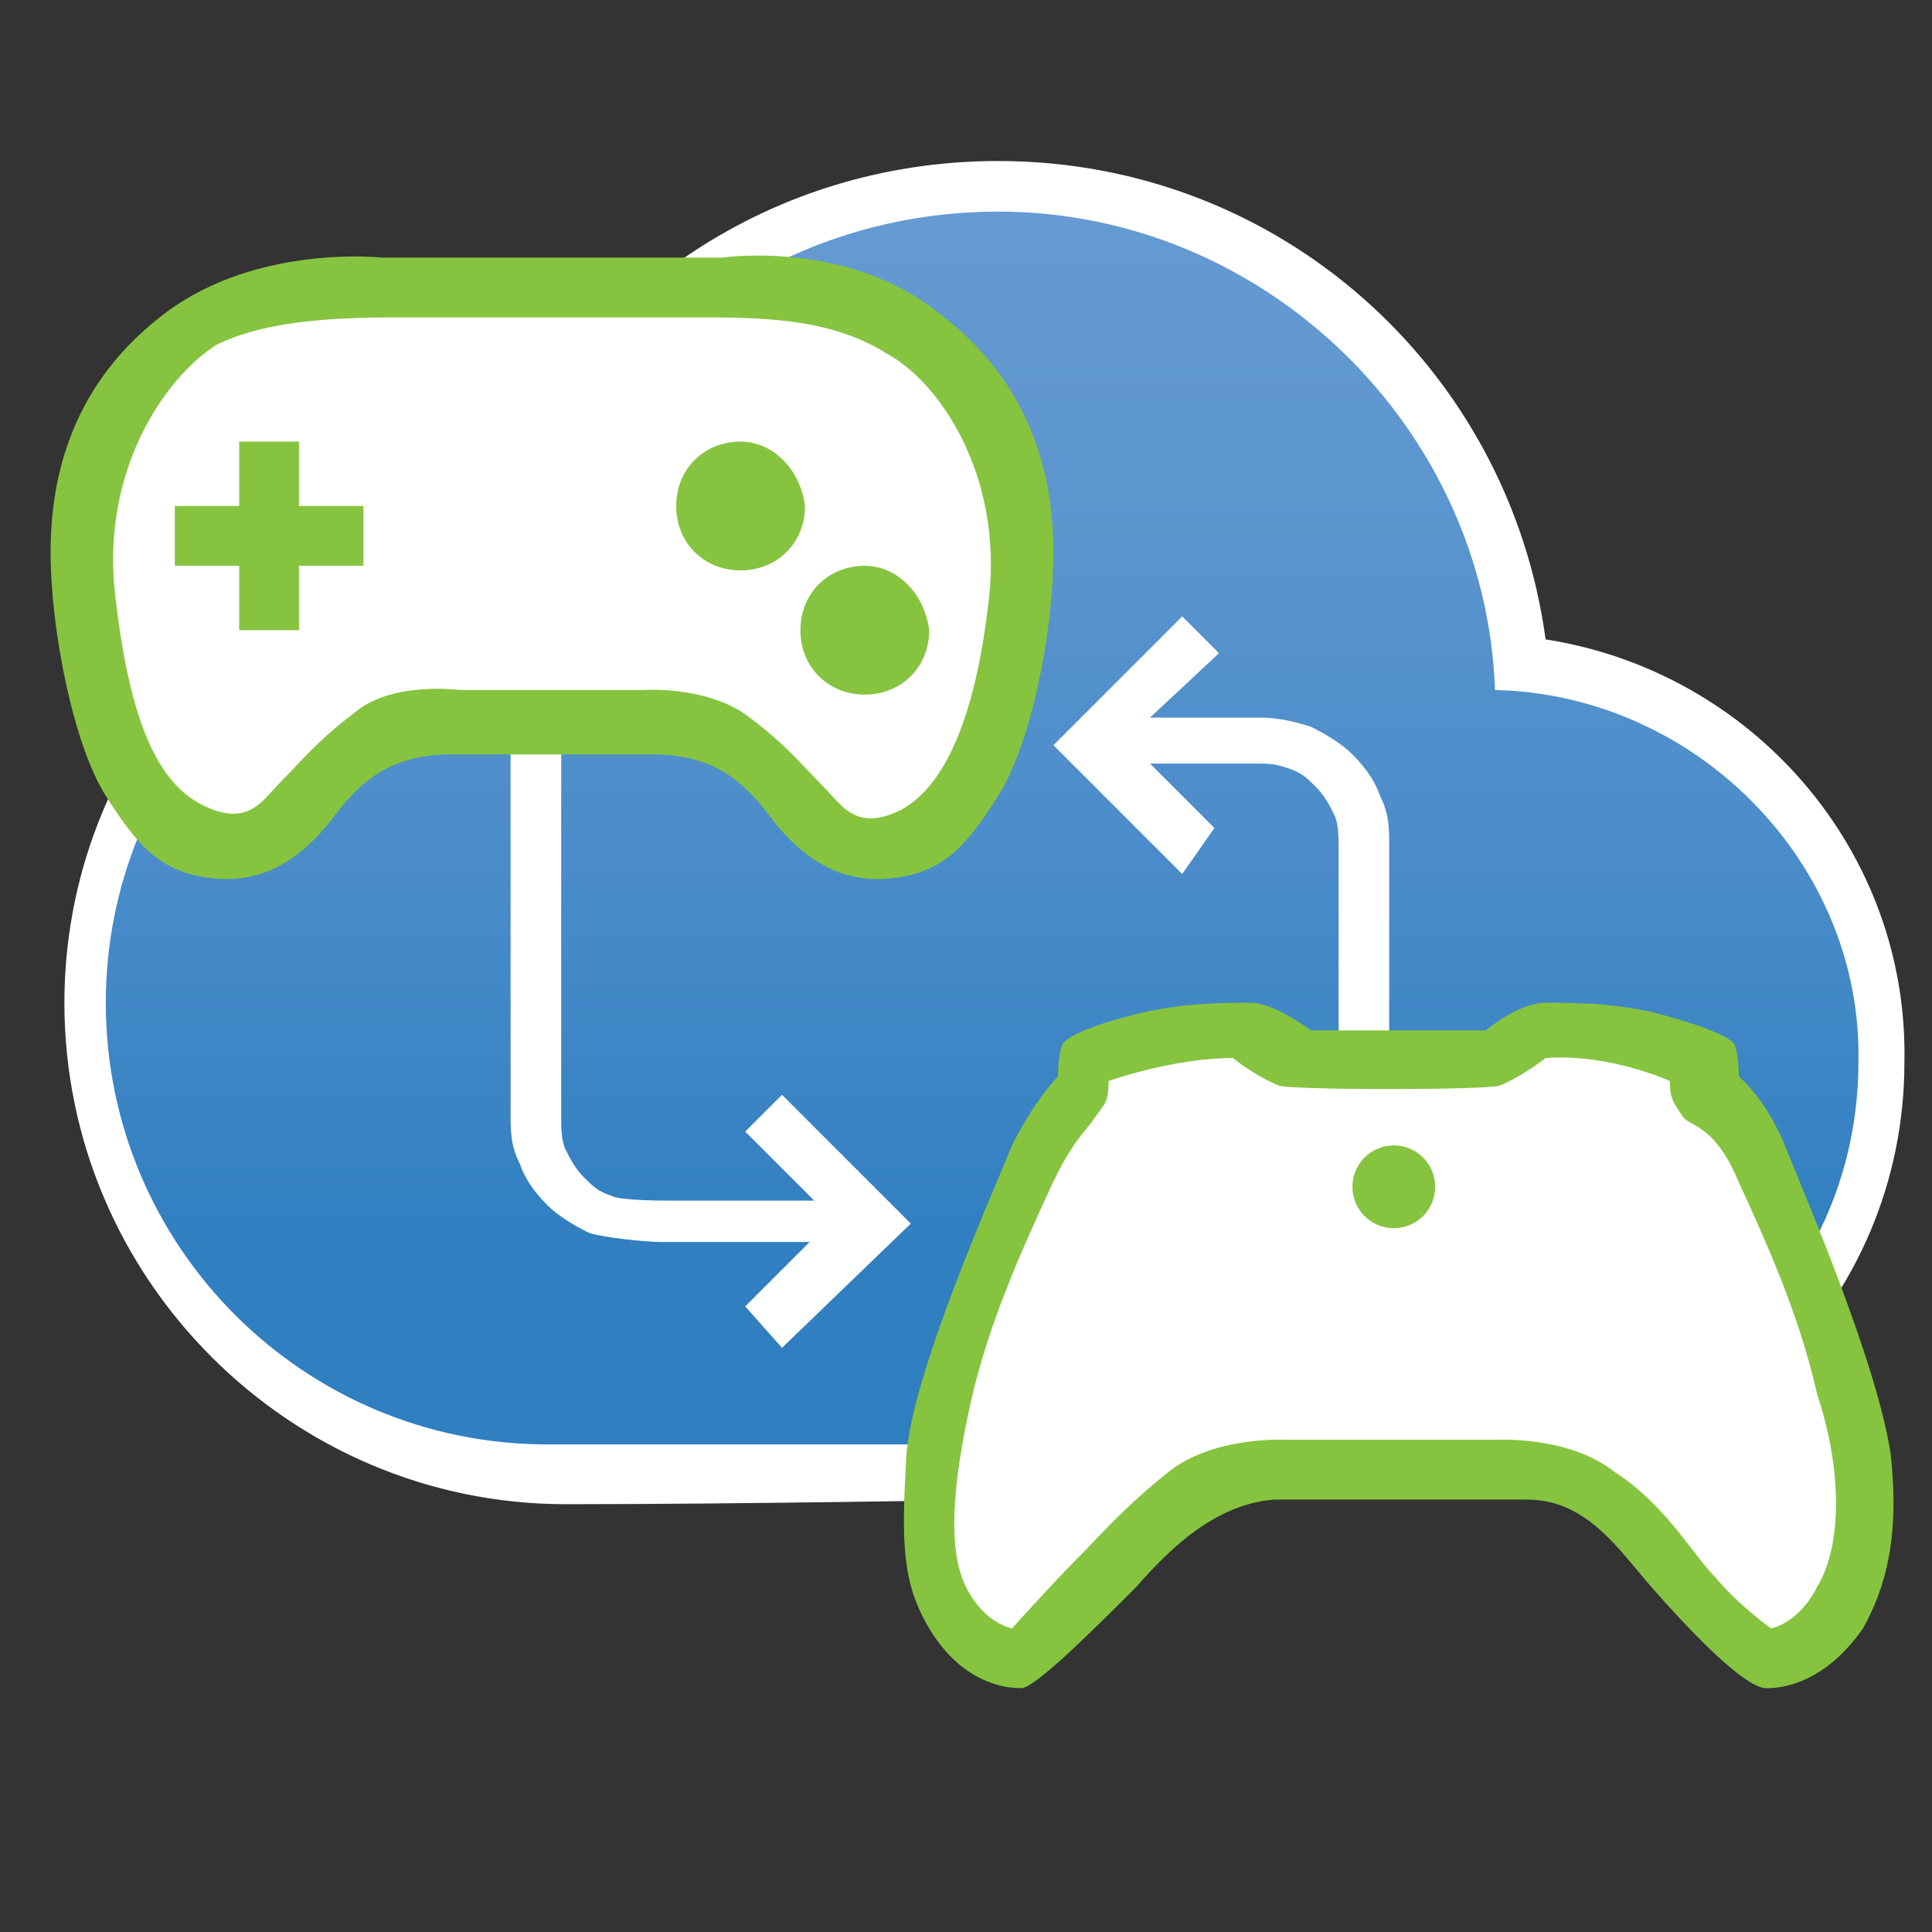 <?xml version="1.0" encoding="utf-8"?>
<!-- Generator: Adobe Illustrator 24.0.0, SVG Export Plug-In . SVG Version: 6.00 Build 0)  -->
<svg version="1.1" id="Layer_1" xmlns="http://www.w3.org/2000/svg" xmlns:xlink="http://www.w3.org/1999/xlink" x="0px" y="0px"
	 viewBox="0 0 42 42" style="enable-background:new 0 0 42 42;" xml:space="preserve">
<rect x="0" y="0" width="42" height="42" fill="#333333" stroke="none"/>
<style type="text/css">
	.st0{fill:#FFFFFF;}
	.st1{display:none;}
	.st2{display:inline;fill:url(#SVGID_1_);}
	.st3{display:inline;}
	.st4{fill:#9274B3;}
	.st5{fill:#805FA8;}
	.st6{fill:#613A89;}
	.st7{fill:#86C440;}
	.st8{fill:url(#SVGID_2_);}
	.st9{fill:url(#SVGID_3_);}
	.st10{fill:url(#SVGID_4_);}
	.st11{fill:#2C7FC1;}
	.st12{fill:#659AD2;}
	.st13{fill:url(#SVGID_5_);}
	.st14{fill:url(#SVGID_6_);}
	.st15{fill:url(#SVGID_7_);}
	.st16{fill:#75CEEA;}
	.st17{fill:url(#SVGID_8_);}
</style>
<path class="st0" d="M33.6,13.9C32.8,8,27.8,3.5,21.7,3.5c-5.1,0-9.4,3.1-11.2,7.6c-5.1,0.8-9.1,5.3-9.1,10.7
	c0,6,4.9,10.9,10.9,10.9c3.9,0,9.3-0.1,9.4-0.1c0.7,0,6.7-0.1,10.3-0.1c5.2,0,9.4-4.2,9.4-9.4C41.5,18.5,38.1,14.6,33.6,13.9z"/>
<g id="Game_Servers_hosting" class="st1">
	<linearGradient id="SVGID_1_" gradientUnits="userSpaceOnUse" x1="21.4" y1="3.6" x2="21.4" y2="31.8">
		<stop  offset="0" style="stop-color:#659AD2"/>
		<stop  offset="0.218" style="stop-color:#5D96CF"/>
		<stop  offset="0.551" style="stop-color:#488BC9"/>
		<stop  offset="0.84" style="stop-color:#307FC1"/>
	</linearGradient>
	<path class="st2" d="M33,14.5c-0.2-6-5.2-10.9-11.3-10.9c-5.1,0-9.4,3.4-10.8,8c-5.3,0.3-9.5,4.7-9.5,10.1
		c0,5.6,4.5,10.1,10.1,10.1c4,0,17.4,0,21.2,0c4.8,0,8.7-3.9,8.7-8.7C41.4,18.4,37.6,14.6,33,14.5z"/>
	<g class="st3">
		<polygon class="st4" points="18.5,35.9 28.8,32 28.8,21.7 18.5,18.5 		"/>
		<path class="st5" d="M8.8,20.1v13.4l9.7,2.4V18.5L8.8,20.1z"/>
		<path class="st6" d="M8.8,20.1v13.4l9.7,2.4V18.5L8.8,20.1z M9.8,21l3-0.4v12.8l-3-0.7V21z M17.5,34.5L14,33.7V20.4l3.5-0.5V34.5z
			"/>
	</g>
	<g class="st3">
		<path class="st0" d="M22.5,34.3l1.8-4.3l0.3-0.8l1.9-0.3l2,0.4h2.3l0.8-0.4l1.9,0.4l0.7,0.9c0,0,1.6,3.6,1.7,5.9
			c0,0-0.4,1.6-1.5,1.6c-0.8,0-2.4-2.4-3.5-2.4c-1.2,0-2.5,0-3.7,0c-1.1,0-3,2.7-3.8,2.6C21.8,37.8,22.5,34.3,22.5,34.3z"/>
		<g>
			<path class="st7" d="M29.2,30.8c-0.3,0-0.6,0.3-0.6,0.6c0,0.3,0.3,0.6,0.6,0.6c0.3,0,0.6-0.3,0.6-0.6
				C29.8,31,29.5,30.8,29.2,30.8z"/>
			<path class="st7" d="M36.4,35.4c0-0.2-0.1-0.4-0.1-0.6c-0.1-0.5-0.2-0.9-0.4-1.4c-0.2-0.4-0.3-0.9-0.5-1.3
				c-0.1-0.3-0.3-0.7-0.4-1c-0.1-0.3-0.3-0.7-0.5-1c-0.1-0.1-0.1-0.2-0.2-0.3c-0.1-0.1-0.1-0.2-0.2-0.2c0-0.1,0-0.2,0-0.3
				c0-0.1-0.1-0.2-0.2-0.3c-0.1,0-0.1-0.1-0.3-0.1c-0.1,0-0.2-0.1-0.4-0.1c-0.1,0-0.3-0.1-0.4-0.1c-0.1,0-0.2-0.1-0.3-0.1
				c-0.2,0-0.4-0.1-0.5-0.1c-0.2,0-0.4,0-0.5,0s-0.2,0-0.3,0c-0.1,0-0.2,0.1-0.3,0.1c-0.1,0-0.2,0.1-0.2,0.1
				c-0.1,0.1-0.2,0.1-0.3,0.2h-2.6c-0.1-0.1-0.2-0.1-0.3-0.2c-0.1-0.1-0.2-0.1-0.3-0.2l0,0c-0.1,0-0.1-0.1-0.2-0.1s-0.2,0-0.2,0
				c-0.2,0-0.4,0-0.5,0c-0.2,0-0.4,0-0.5,0.1c-0.1,0-0.2,0-0.3,0.1c-0.1,0-0.3,0.1-0.4,0.1s-0.3,0.1-0.4,0.1s-0.2,0.1-0.3,0.1
				c-0.1,0-0.1,0.1-0.1,0.1l-0.1,0.1c0,0,0,0.1,0,0.2s0,0.1,0,0.2c-0.1,0.1-0.2,0.1-0.2,0.2c-0.1,0.1-0.1,0.2-0.2,0.3
				c-0.1,0.2-0.2,0.4-0.3,0.7c-0.1,0.2-0.2,0.5-0.3,0.8c-0.1,0.3-0.2,0.6-0.3,0.8c-0.1,0.3-0.2,0.6-0.3,0.9
				c-0.1,0.3-0.2,0.5-0.3,0.8c-0.1,0.3-0.1,0.5-0.2,0.7c0,0.2-0.1,0.4-0.1,0.6c0,0.2,0,0.4,0,0.6c0,0.3,0,0.6,0.1,0.8
				c0.1,0.3,0.2,0.5,0.3,0.8c0.1,0.1,0.2,0.2,0.3,0.3c0.1,0.1,0.2,0.2,0.3,0.3c0.1,0.1,0.3,0.1,0.4,0.2c0.1,0.1,0.3,0.1,0.4,0.1
				s0.3-0.1,0.5-0.2c0.2-0.1,0.4-0.3,0.5-0.5c0.2-0.2,0.3-0.4,0.5-0.5c0.2-0.2,0.3-0.3,0.4-0.4c0.1-0.1,0.2-0.2,0.3-0.4
				c0.1-0.1,0.2-0.3,0.4-0.4l0.2-0.1c0.1-0.1,0.2-0.1,0.3-0.1c0.1,0,0.2-0.1,0.3-0.1c0.1,0,0.2,0,0.3,0c0.1,0,0.2,0,0.3,0h1.4h1.4
				c0.1,0,0.2,0,0.3,0c0.1,0,0.2,0,0.3,0c0.1,0,0.2,0,0.3,0.1c0.1,0,0.2,0.1,0.3,0.1L32,36c0.1,0.1,0.3,0.2,0.4,0.3s0.2,0.3,0.3,0.4
				c0.1,0.1,0.2,0.3,0.4,0.4c0.2,0.2,0.3,0.4,0.5,0.5c0.2,0.2,0.4,0.3,0.5,0.5c0.2,0.1,0.3,0.2,0.5,0.2c0.1,0,0.3,0,0.4-0.1
				c0.1-0.1,0.3-0.1,0.4-0.2c0.1-0.1,0.2-0.2,0.3-0.3s0.2-0.2,0.3-0.3c0.2-0.2,0.3-0.5,0.3-0.8c0.1-0.3,0.1-0.5,0.1-0.8
				C36.4,35.8,36.4,35.6,36.4,35.4z M34.7,37.3c-0.4,0-1.9-1.8-2.2-2.1c-0.2-0.2-0.6-0.4-0.7-0.4s-0.3-0.1-0.4-0.1s-0.3,0-0.4,0
				c-0.2,0-0.3,0-0.5,0h-1.4h-1.3c-0.2,0-0.3,0-0.5,0s-0.3,0-0.4,0s-0.3,0.1-0.4,0.1S26,35,25.8,35.2c-0.3,0.3-1.8,2.1-2.2,2.1
				c0,0-0.8-0.3-0.7-1.9c0.1-1.1,1-3,1.2-3.5c0.1-0.2,0.2-0.5,0.3-0.7c0.1-0.2,0.2-0.5,0.3-0.7c0-0.1,0.1-0.1,0.1-0.2
				c0.1,0,0.1-0.1,0.2-0.1s0.1-0.1,0.1-0.1s0.1-0.1,0.1-0.2v-0.1c0.3-0.1,0.5-0.2,0.8-0.2c0.3-0.1,0.5-0.1,0.8-0.1c0,0,0,0,0.1,0H27
				c0.2,0.1,0.3,0.2,0.4,0.2c0.1,0.1,0.2,0.1,0.2,0.1c0.1,0,0.2,0,0.3,0c0.1,0,0.2,0,0.4,0H29h1c0.2,0,0.3,0,0.4,0s0.2,0,0.3,0
				c0.1,0,0.2-0.1,0.2-0.1c0.1-0.1,0.2-0.1,0.4-0.2c0,0,0,0,0.1,0h0.1c0.3,0,0.5,0,0.8,0.1s0.5,0.1,0.8,0.2V30c0,0.1,0,0.2,0.1,0.2
				l0.1,0.1c0.1,0,0.1,0.1,0.2,0.1c0.1,0,0.1,0.1,0.1,0.2c0.1,0.2,0.2,0.4,0.3,0.7c0.1,0.2,0.2,0.5,0.3,0.7c0.2,0.4,1.2,2.3,1.2,3.5
				C35.5,37,34.7,37.3,34.7,37.3z"/>
		</g>
	</g>
</g>
<g id="Game_Analytics" class="st1">
	<g class="st3">
		<g>
			<linearGradient id="SVGID_2_" gradientUnits="userSpaceOnUse" x1="20.95" y1="4.172" x2="20.95" y2="32.241">
				<stop  offset="0" style="stop-color:#659AD2"/>
				<stop  offset="0.289" style="stop-color:#6298D1"/>
				<stop  offset="0.498" style="stop-color:#5993CE"/>
				<stop  offset="0.68" style="stop-color:#498BC9"/>
				<stop  offset="0.828" style="stop-color:#3680C3"/>
			</linearGradient>
			<path class="st8" d="M39.9,19.2h-14c-0.1,1.1-1.1,1.9-2.2,1.9c-1.2,0-2.2-1-2.2-2.2c0-0.4,0.1-0.7,0.3-1l-3.3-3.3
				c-0.4,0.2-0.8,0.4-1.2,0.4c-0.4,0-0.8-0.1-1.1-0.3l-6.5,6.5c0.2,0.3,0.3,0.7,0.3,1.1c0,1.2-1,2.2-2.2,2.2c-1.1,0-2-0.8-2.2-1.9
				H0.9c0.3,5.3,4.7,9.5,10.1,9.5c4,0,17.4,0,21.3,0c4.8,0,8.7-3.9,8.7-8.7C41,21.9,40.6,20.5,39.9,19.2z"/>
			<linearGradient id="SVGID_3_" gradientUnits="userSpaceOnUse" x1="20" y1="4.172" x2="20" y2="32.241">
				<stop  offset="0" style="stop-color:#659AD2"/>
				<stop  offset="0.289" style="stop-color:#6298D1"/>
				<stop  offset="0.498" style="stop-color:#5993CE"/>
				<stop  offset="0.68" style="stop-color:#498BC9"/>
				<stop  offset="0.828" style="stop-color:#3680C3"/>
			</linearGradient>
			<path class="st9" d="M7.8,20.1c0.4,0,0.8,0.1,1.1,0.3l6.5-6.5c-0.2-0.3-0.3-0.7-0.3-1.1c0-1.2,1-2.2,2.2-2.2s2.2,1,2.2,2.2
				c0,0.4-0.1,0.7-0.3,1l3.3,3.3c0.3-0.2,0.8-0.4,1.2-0.4c0.9,0,1.7,0.6,2.1,1.4h13.3c-1.5-2-3.9-3.2-6.6-3.3
				c-0.2-6-5.2-10.9-11.3-10.9c-5.1,0-9.4,3.4-10.8,8.1c-5.1,0.3-9.3,4.4-9.5,9.5h4.8C6.1,20.7,6.9,20.1,7.8,20.1z"/>
		</g>
		<path class="st0" d="M10.1,33.8l3.1-7.2l0.6-1.4l3.2-0.6l3.3,0.7h3.8l1.3-0.7l3.3,0.8l1.2,1.6c0,0,2.6,6.1,2.9,9.9
			c0,0.1-0.7,2.8-2.6,2.8c-1.4,0-4-4.1-5.9-4.1c-2,0-4.2,0-6.2,0c-1.9,0-5,4.6-6.4,4.5C8.9,39.6,10.1,33.8,10.1,33.8z"/>
		<path class="st7" d="M29.7,25.7c0.1,0.1,0.3,0.2,0.4,0.4c0.1,0.1,0.2,0.3,0.3,0.4c0.3,0.5,0.5,1.1,0.8,1.7
			c0.2,0.6,0.5,1.1,0.7,1.7c0.3,0.7,0.6,1.5,0.8,2.2c0.3,0.8,0.5,1.5,0.6,2.3c0.1,0.4,0.1,0.7,0.2,1.1c0,0.4,0.1,0.7,0.1,1.1
			c0,0.5-0.1,0.9-0.2,1.4c-0.1,0.5-0.3,0.9-0.5,1.3c-0.1,0.2-0.3,0.4-0.4,0.5c-0.2,0.2-0.4,0.3-0.6,0.5c-0.2,0.1-0.4,0.2-0.7,0.3
			c-0.2,0.1-0.5,0.1-0.7,0.1s-0.5-0.1-0.8-0.3s-0.6-0.5-0.9-0.8s-0.6-0.6-0.9-0.9c-0.3-0.3-0.5-0.6-0.6-0.7
			c-0.2-0.2-0.4-0.4-0.6-0.7c-0.2-0.2-0.4-0.4-0.6-0.6l-0.3-0.2c-0.2-0.1-0.3-0.2-0.5-0.3s-0.4-0.1-0.6-0.1s-0.4,0-0.6,0
			s-0.4,0-0.6,0h-2.3H19c-0.2,0-0.4,0-0.6,0s-0.4,0-0.6,0s-0.4,0.1-0.6,0.1c-0.2,0.1-0.3,0.1-0.5,0.3l-0.3,0.2
			c-0.2,0.2-0.4,0.4-0.6,0.6c-0.2,0.2-0.4,0.5-0.6,0.7c-0.2,0.2-0.4,0.4-0.6,0.7c-0.3,0.3-0.5,0.6-0.9,0.9c-0.3,0.3-0.6,0.6-0.9,0.8
			c-0.3,0.2-0.6,0.3-0.8,0.3s-0.5,0-0.7-0.1s-0.5-0.2-0.7-0.3S10.2,40,10,39.8s-0.3-0.4-0.4-0.5c-0.3-0.4-0.4-0.8-0.5-1.3
			S9,37.1,9,36.6c0-0.4,0-0.7,0.1-1.1c0-0.4,0.1-0.7,0.2-1.1c0.1-0.4,0.2-0.8,0.3-1.2s0.3-0.9,0.4-1.4s0.3-1,0.5-1.4
			c0.2-0.5,0.4-1,0.6-1.4c0.2-0.5,0.4-0.9,0.6-1.3c0.2-0.4,0.4-0.8,0.6-1.1c0.1-0.2,0.2-0.3,0.3-0.4s0.2-0.3,0.4-0.4
			c0-0.1,0-0.2,0-0.3c0-0.1,0-0.2,0-0.3c0-0.1,0.1-0.2,0.1-0.2s0.1-0.1,0.2-0.2c0.1-0.1,0.2-0.1,0.4-0.2s0.4-0.1,0.6-0.2
			c0.2-0.1,0.4-0.1,0.6-0.2c0.2-0.1,0.4-0.1,0.5-0.1C15.7,24,16,24,16.3,24s0.6,0,0.9,0c0.1,0,0.3,0,0.4,0s0.3,0,0.4,0.1l0,0
			c0.2,0.1,0.4,0.2,0.5,0.3c0.2,0.1,0.4,0.2,0.5,0.3h4.3c0.2-0.1,0.3-0.2,0.5-0.3c0.1-0.1,0.3-0.2,0.4-0.2c0.1-0.1,0.3-0.1,0.4-0.2
			c0.2,0,0.3-0.1,0.6-0.1c0.3,0,0.6,0,0.9,0S26.7,24,27,24c0.1,0,0.3,0.1,0.5,0.1c0.2,0.1,0.4,0.1,0.6,0.2s0.4,0.1,0.6,0.2
			s0.3,0.1,0.4,0.2c0.2,0.1,0.3,0.3,0.3,0.4C29.7,25.3,29.7,25.5,29.7,25.7z M30.5,39.2c0.3-0.1,0.5-0.2,0.7-0.4s0.3-0.4,0.5-0.6
			c0.1-0.2,0.2-0.5,0.2-0.8s0.1-0.5,0.1-0.8s0-0.6,0-0.9c0-0.3-0.1-0.6-0.1-0.9c-0.2-0.8-0.4-1.7-0.7-2.5c-0.3-0.8-0.6-1.6-1-2.4
			c-0.2-0.4-0.4-0.9-0.5-1.3c-0.2-0.4-0.4-0.9-0.6-1.3C29,27.1,28.9,27,28.8,27c-0.1-0.1-0.2-0.1-0.3-0.2c-0.1-0.1-0.2-0.2-0.2-0.2
			c-0.1-0.1-0.1-0.2-0.1-0.4V26c-0.5-0.2-0.9-0.3-1.4-0.4s-0.9-0.1-1.4-0.1h-0.1h-0.1c-0.3,0.2-0.5,0.3-0.7,0.4
			c-0.2,0-0.4,0.1-0.5,0.1s-0.3,0.1-0.5,0.1s-0.4,0-0.7,0h-3c-0.3,0-0.6,0-0.7,0s-0.3,0-0.5-0.1c-0.1,0-0.3-0.1-0.4-0.2
			c-0.2-0.1-0.4-0.2-0.7-0.4h-0.1h-0.1c-0.5,0-1,0-1.4,0.1c-0.5,0.1-0.9,0.2-1.4,0.4c0,0.2,0,0.4-0.1,0.5c0,0.1-0.2,0.3-0.4,0.4
			c-0.1,0-0.2,0.1-0.2,0.2c-0.1,0.1-0.1,0.2-0.2,0.2c-0.2,0.4-0.4,0.8-0.6,1.3c-0.2,0.4-0.4,0.9-0.5,1.3c-0.3,0.8-0.6,1.6-1,2.4
			c-0.3,0.8-0.5,1.7-0.7,2.5c-0.1,0.3-0.1,0.6-0.1,0.9c0,0.3,0,0.6,0,0.9c0,0.3,0,0.5,0.1,0.8c0,0.3,0.1,0.5,0.2,0.7
			c0.1,0.2,0.3,0.4,0.4,0.6c0.2,0.2,0.4,0.3,0.7,0.4c0.1-0.1,0.3-0.2,0.5-0.4s0.4-0.4,0.6-0.6c0.2-0.2,0.4-0.5,0.6-0.7
			c0.2-0.2,0.3-0.4,0.5-0.5c0.1-0.1,0.2-0.2,0.3-0.4s0.3-0.3,0.4-0.5c0.1-0.2,0.3-0.3,0.4-0.4c0.1-0.1,0.3-0.2,0.4-0.3
			c0,0,0.1,0,0.1-0.1c0,0,0.1,0,0.1-0.1c0.2-0.2,0.5-0.3,0.7-0.4c0.2-0.1,0.5-0.2,0.8-0.2s0.5-0.1,0.8-0.1s0.5,0,0.8,0h2.3h2.3
			c0.3,0,0.5,0,0.8,0s0.5,0,0.8,0.1c0.3,0,0.5,0.1,0.8,0.2c0.2,0.1,0.5,0.2,0.7,0.4c0,0,0.1,0,0.1,0.1c0,0,0.1,0,0.1,0.1
			c0.1,0.1,0.2,0.2,0.4,0.3c0.1,0.1,0.3,0.3,0.4,0.4c0.1,0.2,0.3,0.3,0.4,0.5s0.2,0.3,0.3,0.4c0.1,0.1,0.3,0.3,0.5,0.5
			s0.4,0.4,0.6,0.7c0.2,0.2,0.4,0.4,0.6,0.6C30.2,38.9,30.4,39.1,30.5,39.2z"/>
		<g>
			<g>
				<g>
					<g>
						<circle class="st7" cx="23.8" cy="18.9" r="1"/>
						<circle class="st7" cx="17.3" cy="12.8" r="1"/>
						<circle class="st7" cx="7.8" cy="22.3" r="1"/>
					</g>
				</g>
				<g>
					<circle class="st7" cx="21.3" cy="28.4" r="1"/>
				</g>
			</g>
		</g>
	</g>
</g>
<g id="AI_in_Games" class="st1">
	<g class="st3">
		<linearGradient id="SVGID_4_" gradientUnits="userSpaceOnUse" x1="21.1" y1="1" x2="21.1" y2="13.559">
			<stop  offset="0" style="stop-color:#659AD2"/>
			<stop  offset="0.218" style="stop-color:#5D96CF"/>
			<stop  offset="0.551" style="stop-color:#488BC9"/>
			<stop  offset="0.84" style="stop-color:#307FC1"/>
		</linearGradient>
		<rect x="16.8" y="1" class="st10" width="8.6" height="12.6"/>
		<rect x="6.9" y="26.8" class="st11" width="28.2" height="8.6"/>
		<polygon class="st12" points="6.8,35.4 6,26.1 16.8,13.6 25.3,13.6 		"/>
		<g>
			<polygon class="st12" points="36,26.1 28,16.8 23.7,21.9 35.2,35.4 			"/>
		</g>
	</g>
	<g class="st3">
		<path class="st0" d="M13.8,36.3l2.1-4.9l0.4-1l2.2-0.4l2.2,0.5h2.6l0.9-0.5l2.2,0.5l0.8,1.1c0,0,1.8,4.1,2,6.8
			c0,0-0.5,1.9-1.7,1.9c-1,0-2.7-2.8-4-2.8c-1.4,0-2.9,0-4.2,0c-1.3,0-3.4,3.1-4.3,3C12.9,40.3,13.8,36.3,13.8,36.3z"/>
		<g>
			<path class="st7" d="M21.4,32.2c-0.4,0-0.7,0.3-0.7,0.7s0.3,0.7,0.7,0.7c0.4,0,0.7-0.3,0.7-0.7S21.8,32.2,21.4,32.2z"/>
			<path class="st7" d="M29.7,37.5c0-0.2-0.1-0.5-0.1-0.7c-0.1-0.5-0.2-1.1-0.4-1.6c-0.2-0.5-0.4-1-0.6-1.5
				c-0.2-0.4-0.3-0.8-0.5-1.2s-0.3-0.8-0.5-1.1c-0.1-0.1-0.1-0.2-0.2-0.3c-0.1-0.1-0.2-0.2-0.3-0.3c0-0.1,0-0.3,0-0.4
				s-0.1-0.2-0.2-0.3c-0.1,0-0.2-0.1-0.3-0.1c-0.1,0-0.3-0.1-0.4-0.1s-0.3-0.1-0.4-0.1s-0.3-0.1-0.3-0.1c-0.2,0-0.4-0.1-0.6-0.1
				s-0.4,0-0.6,0c-0.1,0-0.3,0-0.4,0s-0.2,0.1-0.3,0.1c-0.1,0-0.2,0.1-0.3,0.2C23.2,30,23.1,30,23,30.1h-3c-0.1-0.1-0.2-0.1-0.4-0.2
				c-0.1-0.1-0.2-0.1-0.4-0.2l0,0c-0.1,0-0.2-0.1-0.3-0.1c-0.1,0-0.2,0-0.3,0c-0.2,0-0.4,0-0.6,0s-0.4,0.1-0.6,0.1
				c-0.1,0-0.2,0-0.3,0.1c-0.1,0-0.3,0.1-0.4,0.1S16.4,30,16.3,30s-0.2,0.1-0.3,0.1c-0.1,0-0.1,0.1-0.2,0.1c0,0.1-0.1,0.1-0.1,0.2
				s0,0.1,0,0.2s0,0.1,0,0.2c-0.1,0.1-0.2,0.2-0.3,0.3c-0.1,0.1-0.1,0.2-0.2,0.3c-0.1,0.2-0.2,0.5-0.4,0.8c-0.1,0.3-0.3,0.6-0.4,0.9
				c-0.1,0.3-0.3,0.6-0.4,1c-0.1,0.3-0.2,0.7-0.4,1c-0.1,0.3-0.2,0.6-0.3,0.9c-0.1,0.3-0.1,0.6-0.2,0.8c0,0.2-0.1,0.5-0.1,0.7
				s0,0.5,0,0.7c0,0.3,0,0.6,0.1,0.9c0.1,0.3,0.2,0.6,0.4,0.9c0.1,0.1,0.2,0.2,0.3,0.4c0.1,0.1,0.3,0.2,0.4,0.3
				c0.1,0.1,0.3,0.2,0.5,0.2C14.8,41,15,41,15.1,41c0.2,0,0.4-0.1,0.6-0.2c0.2-0.1,0.4-0.3,0.6-0.5s0.4-0.4,0.6-0.6
				c0.2-0.2,0.3-0.4,0.4-0.5s0.2-0.3,0.4-0.4c0.1-0.2,0.3-0.3,0.4-0.4l0.2-0.1c0.1-0.1,0.2-0.1,0.3-0.2c0.1,0,0.2-0.1,0.4-0.1
				c0.1,0,0.3,0,0.4,0s0.3,0,0.4,0h1.6H23c0.1,0,0.3,0,0.4,0s0.3,0,0.4,0s0.3,0,0.4,0.1c0.1,0,0.2,0.1,0.3,0.2l0.2,0.1
				c0.1,0.1,0.3,0.2,0.4,0.4s0.3,0.3,0.4,0.4c0.1,0.1,0.3,0.3,0.4,0.5c0.2,0.2,0.4,0.4,0.6,0.6c0.2,0.2,0.4,0.4,0.6,0.5
				s0.4,0.2,0.6,0.2s0.3,0,0.5-0.1s0.3-0.1,0.5-0.2c0.1-0.1,0.3-0.2,0.4-0.3s0.2-0.2,0.3-0.4c0.2-0.3,0.3-0.6,0.4-0.9
				c0.1-0.3,0.1-0.6,0.1-0.9C29.8,37.9,29.7,37.7,29.7,37.5z M27.8,39.7c-0.4,0-2.2-2-2.5-2.4c-0.3-0.3-0.7-0.5-0.8-0.5
				c-0.2-0.1-0.3-0.1-0.5-0.1s-0.3,0-0.5-0.1c-0.2,0-0.3,0-0.5,0h-1.6h-1.5c-0.2,0-0.3,0-0.5,0s-0.3,0-0.5,0.1
				c-0.2,0-0.3,0.1-0.5,0.1c-0.2,0.1-0.6,0.2-0.8,0.5c-0.3,0.3-2.1,2.4-2.5,2.4c0,0-0.9-0.3-0.8-2.2c0.1-1.3,1.2-3.5,1.4-4
				c0.1-0.3,0.2-0.5,0.3-0.8s0.2-0.5,0.4-0.8c0-0.1,0.1-0.1,0.2-0.2c0.1,0,0.1-0.1,0.2-0.1s0.1-0.1,0.2-0.2c0-0.1,0.1-0.1,0.1-0.2
				v-0.1c0.3-0.1,0.6-0.2,0.9-0.2c0.3-0.1,0.6-0.1,0.9-0.1H19h0.1c0.2,0.1,0.3,0.2,0.4,0.3c0.1,0.1,0.2,0.1,0.3,0.1
				c0.1,0,0.2,0,0.3,0.1c0.1,0,0.3,0,0.5,0h0.8h1.2c0.2,0,0.4,0,0.5,0s0.2,0,0.3-0.1c0.1,0,0.2-0.1,0.3-0.1c0.1-0.1,0.2-0.1,0.4-0.3
				h0.1h0.1c0.3,0,0.6,0,0.9,0.1s0.6,0.1,0.9,0.2v0.1c0,0.1,0,0.2,0.1,0.2c0,0.1,0.1,0.1,0.2,0.2c0.1,0,0.1,0.1,0.2,0.1
				s0.1,0.1,0.2,0.2c0.1,0.3,0.3,0.5,0.4,0.8s0.2,0.5,0.3,0.8c0.2,0.5,1.3,2.7,1.4,4C28.6,39.4,27.8,39.7,27.8,39.7z"/>
		</g>
	</g>
</g>
<g id="Game_Server_Scaling" class="st1">
	<g class="st3">
		<polygon class="st4" points="5.7,24.5 10.8,22.6 10.8,17.6 5.7,16.1 		"/>
		<path class="st5" d="M1,16.8v6.5l4.7,1.2V16L1,16.8z"/>
		<path class="st6" d="M1,16.8v6.5l4.7,1.2V16L1,16.8z M1.5,17.3l1.4-0.2v6.2L1.5,23V17.3z M5.2,23.8l-1.7-0.4V17l1.7-0.2V23.8z"/>
	</g>
	<g class="st3">
		<polygon class="st4" points="14,26.4 21,23.7 21,16.7 14,14.6 		"/>
		<path class="st5" d="M7.4,15.7v9.1l6.6,1.6V14.6L7.4,15.7z"/>
		<path class="st6" d="M7.4,15.7v9.1l6.6,1.6V14.6L7.4,15.7z M8.1,16.3l2-0.3v8.7l-2-0.5V16.3z M13.3,25.4l-2.4-0.5v-9l2.4-0.3
			C13.3,15.6,13.3,25.4,13.3,25.4z"/>
	</g>
	<g class="st3">
		<polygon class="st4" points="24.8,29 34.3,25.3 34.3,15.9 24.8,13 		"/>
		<path class="st5" d="M15.8,14.4v12.4l8.9,2.2V13L15.8,14.4z"/>
		<path class="st6" d="M15.8,14.4v12.4l8.9,2.2V13L15.8,14.4z M16.8,15.2l2.7-0.4v11.8L16.8,26V15.2z M23.8,27.7L20.6,27V14.7
			l3.2-0.5C23.8,14.2,23.8,27.7,23.8,27.7z"/>
	</g>
	<g class="st3">
		<path class="st0" d="M28.3,27.5l1.7-3.9l0.3-0.8l1.8-0.3l1.8,0.4H36l0.7-0.4l1.8,0.4l0.6,0.9c0,0,1.4,3.3,1.6,5.4
			c0,0-0.4,1.5-1.4,1.5c-0.8,0-2.2-2.2-3.2-2.2c-1.1,0-2.3,0-3.4,0c-1,0-2.7,2.5-3.5,2.4C27.6,30.7,28.3,27.5,28.3,27.5z"/>
		<path class="st7" d="M38.9,23.1c0.1,0.1,0.1,0.1,0.2,0.2c0.1,0.1,0.1,0.2,0.2,0.2c0.2,0.3,0.3,0.6,0.4,0.9
			c0.1,0.3,0.3,0.6,0.4,0.9c0.2,0.4,0.3,0.8,0.5,1.2c0.1,0.4,0.3,0.8,0.3,1.3c0,0.2,0.1,0.4,0.1,0.6s0,0.4,0,0.6
			c0,0.3,0,0.5-0.1,0.8c-0.1,0.2-0.2,0.5-0.3,0.7c-0.1,0.1-0.1,0.2-0.2,0.3c-0.1,0.1-0.2,0.2-0.3,0.3c-0.1,0.1-0.2,0.1-0.4,0.2
			c-0.1,0-0.3,0.1-0.4,0.1c-0.1,0-0.3-0.1-0.5-0.2s-0.3-0.3-0.5-0.4c-0.2-0.2-0.3-0.3-0.5-0.5c-0.1-0.2-0.3-0.3-0.3-0.4
			c-0.1-0.1-0.2-0.2-0.3-0.4c-0.1-0.1-0.2-0.2-0.3-0.3L36.8,29c-0.1-0.1-0.2-0.1-0.3-0.1s-0.2-0.1-0.3-0.1s-0.2,0-0.3,0
			s-0.2,0-0.3,0h-1.3H33c-0.1,0-0.2,0-0.3,0s-0.2,0-0.3,0s-0.2,0-0.3,0.1c-0.1,0-0.2,0.1-0.3,0.1l-0.2,0.1c-0.1,0.1-0.2,0.2-0.3,0.3
			c-0.1,0.1-0.2,0.2-0.3,0.4c-0.1,0.1-0.2,0.2-0.4,0.4c-0.1,0.2-0.3,0.3-0.5,0.5s-0.3,0.3-0.5,0.4s-0.3,0.2-0.5,0.2
			c-0.1,0-0.2,0-0.4-0.1c-0.1,0-0.2-0.1-0.4-0.2c-0.1-0.1-0.2-0.2-0.3-0.3c-0.1-0.1-0.2-0.2-0.2-0.3c-0.1-0.2-0.2-0.5-0.3-0.7
			c-0.1-0.2-0.1-0.5-0.1-0.7s0-0.4,0-0.6s0-0.4,0.1-0.6c0-0.2,0.1-0.4,0.2-0.7c0.1-0.2,0.1-0.5,0.2-0.7c0.1-0.3,0.2-0.5,0.3-0.8
			c0.1-0.3,0.2-0.5,0.3-0.8c0.1-0.3,0.2-0.5,0.3-0.7c0.1-0.2,0.2-0.4,0.3-0.6c0-0.1,0.1-0.2,0.2-0.2c0.1-0.1,0.1-0.1,0.2-0.2
			c0-0.1,0-0.1,0-0.2s0-0.1,0-0.1s0-0.1,0.1-0.1s0.1-0.1,0.1-0.1s0.1-0.1,0.2-0.1s0.2-0.1,0.3-0.1c0.1,0,0.2-0.1,0.3-0.1
			c0.1,0,0.2,0,0.3-0.1c0.2,0,0.3-0.1,0.5-0.1s0.3,0,0.5,0c0.1,0,0.1,0,0.2,0s0.2,0,0.2,0.1l0,0c0.1,0.1,0.2,0.1,0.3,0.2
			s0.2,0.1,0.3,0.2h2.4c0.1-0.1,0.2-0.1,0.3-0.2c0.1,0,0.1-0.1,0.2-0.1c0.1,0,0.1-0.1,0.2-0.1c0.1,0,0.2,0,0.3,0c0.2,0,0.3,0,0.5,0
			s0.3,0,0.5,0.1c0.1,0,0.1,0,0.3,0.1c0.1,0,0.2,0.1,0.3,0.1s0.2,0.1,0.3,0.1s0.2,0.1,0.2,0.1c0.1,0.1,0.2,0.2,0.2,0.2
			C38.9,22.9,38.9,23,38.9,23.1z M39.4,30.4c0.2,0,0.3-0.1,0.4-0.2c0.1-0.1,0.2-0.2,0.2-0.3c0.1-0.1,0.1-0.3,0.1-0.4s0-0.3,0-0.4
			c0-0.2,0-0.3,0-0.5s0-0.3-0.1-0.5c-0.1-0.5-0.2-0.9-0.4-1.4c-0.2-0.4-0.3-0.9-0.5-1.3c-0.1-0.2-0.2-0.5-0.3-0.7s-0.2-0.5-0.3-0.7
			c0-0.1-0.1-0.1-0.1-0.2c-0.1,0-0.1-0.1-0.2-0.1c-0.1,0-0.1-0.1-0.1-0.1S38,23.5,38,23.4v-0.1c-0.2-0.1-0.5-0.2-0.8-0.2
			C36.9,23,36.7,23,36.4,23c0,0,0,0-0.1,0s-0.1,0-0.1,0c-0.2,0.1-0.3,0.2-0.4,0.2s-0.2,0.1-0.2,0.1c-0.1,0-0.2,0-0.2,0s-0.2,0-0.4,0
			h-1.7c-0.2,0-0.3,0-0.4,0s-0.2,0-0.2,0c-0.1,0-0.2-0.1-0.2-0.1s-0.2-0.1-0.4-0.2c0,0,0,0-0.1,0c0,0,0,0-0.1,0
			c-0.3,0-0.5,0-0.8,0.1s-0.5,0.1-0.8,0.2c0,0.1,0,0.2,0,0.3c0,0.1-0.1,0.1-0.2,0.2L30,23.9L29.9,24c-0.1,0.2-0.2,0.5-0.3,0.7
			c-0.1,0.2-0.2,0.5-0.3,0.7c-0.2,0.4-0.4,0.9-0.5,1.3c-0.2,0.4-0.3,0.9-0.4,1.4c0,0.2-0.1,0.3-0.1,0.5s0,0.3,0,0.5
			c0,0.1,0,0.3,0,0.4s0.1,0.3,0.1,0.4c0.1,0.1,0.1,0.2,0.2,0.3c0.1,0.1,0.2,0.2,0.4,0.2c0.1,0,0.2-0.1,0.3-0.2
			c0.1-0.1,0.2-0.2,0.3-0.3c0.1-0.1,0.2-0.2,0.3-0.4c0.1-0.1,0.2-0.2,0.2-0.3c0,0,0.1-0.1,0.2-0.2s0.1-0.2,0.2-0.3
			c0.1-0.1,0.2-0.2,0.2-0.2c0.1-0.1,0.1-0.1,0.2-0.2c0,0,0,0,0.1,0c0,0,0,0,0.1,0c0.1-0.1,0.2-0.2,0.4-0.2c0.1,0,0.3-0.1,0.4-0.1
			s0.3,0,0.4,0s0.3,0,0.4,0H34h1.3c0.1,0,0.3,0,0.4,0c0.1,0,0.3,0,0.4,0c0.1,0,0.3,0.1,0.4,0.1c0.1,0.1,0.3,0.1,0.4,0.2
			c0,0,0,0,0.1,0c0,0,0,0,0.1,0s0.1,0.1,0.2,0.2c0.1,0.1,0.2,0.1,0.2,0.2c0.1,0.1,0.2,0.2,0.2,0.3c0.1,0.1,0.1,0.1,0.2,0.2
			c0.1,0.1,0.1,0.2,0.3,0.3c0.1,0.1,0.2,0.2,0.3,0.4c0.1,0.1,0.2,0.2,0.3,0.3C39.2,30.3,39.3,30.4,39.4,30.4z"/>
		<circle class="st7" cx="34.4" cy="24.5" r="0.6"/>
	</g>
</g>
<g id="Mutliplayer_Servers" class="st1">
	<g class="st3">
		<g>
			<polygon class="st4" points="9,28.4 17.5,25.1 17.5,16.7 9,14.1 			"/>
			<path class="st5" d="M1,15.4v11l8,2V14.1L1,15.4z"/>
			<path class="st6" d="M1,15.4v11l8,2V14.1L1,15.4z M1.8,16.1l2.4-0.4v10.6l-2.4-0.6C1.8,25.7,1.8,16.1,1.8,16.1z M8.1,27.2
				l-2.9-0.7V15.6l2.9-0.4V27.2z"/>
		</g>
		<g>
			<path class="st7" d="M26,13.9c-0.8,0.1-1.6,0.3-2.3,0.6s-1.3,0.8-1.9,1.3c-0.6,0.5-1,1.2-1.4,1.9s-0.6,1.5-0.7,2.3h-4v-0.1
				c-0.1-0.3-0.3-0.5-0.5-0.7s-0.5-0.4-0.7-0.5c-0.3-0.1-0.6-0.2-0.9-0.2s-0.6,0.1-0.9,0.2c-0.3,0.1-0.5,0.3-0.7,0.5
				s-0.4,0.5-0.5,0.7s-0.2,0.6-0.2,0.9s0.1,0.6,0.2,0.9c0.1,0.3,0.3,0.5,0.5,0.7s0.5,0.4,0.7,0.5c0.3,0.1,0.6,0.2,0.9,0.2
				s0.6-0.1,0.9-0.2c0.3-0.1,0.5-0.3,0.7-0.5s0.4-0.5,0.5-0.7v-0.1h4c0.1,0.8,0.3,1.6,0.7,2.3s0.8,1.3,1.4,1.9
				c0.5,0.5,1.2,1,1.9,1.3c0.7,0.3,1.5,0.6,2.3,0.6v-1.6c-0.7-0.1-1.3-0.3-1.9-0.6c-0.6-0.3-1.1-0.7-1.5-1.2s-0.8-1-1-1.6
				s-0.4-1.3-0.4-1.9s0.1-1.3,0.4-1.9c0.2-0.6,0.6-1.2,1-1.6c0.4-0.5,0.9-0.9,1.5-1.2c0.6-0.3,1.2-0.5,1.9-0.6V13.9z"/>
			<circle class="st0" cx="13.6" cy="20.9" r="1"/>
		</g>
		<g>
			<polygon class="st4" points="32.5,36.7 41,33.4 41,25 32.5,22.4 			"/>
			<path class="st5" d="M24.5,23.7v11l8,2V22.4L24.5,23.7z"/>
			<path class="st6" d="M24.5,23.7v11l8,2V22.4L24.5,23.7z M25.4,24.4l2.4-0.4v10.6L25.4,34V24.4z M31.7,35.5l-2.9-0.7V23.9l2.9-0.4
				V35.5z"/>
		</g>
		<g>
			<polygon class="st4" points="32.5,19.9 41,16.6 41,8.2 32.5,5.6 			"/>
			<path class="st5" d="M24.5,6.9v11l8,2V5.6L24.5,6.9z"/>
			<path class="st6" d="M24.5,6.9v11l8,2V5.6L24.5,6.9z M25.4,7.6l2.4-0.4v10.6l-2.4-0.6V7.6z M31.7,18.7L28.8,18V7.1l2.9-0.4
				C31.7,6.7,31.7,18.7,31.7,18.7z"/>
		</g>
	</g>
</g>
<g id="Leaderboards" class="st1">
	<g class="st3">
		<linearGradient id="SVGID_5_" gradientUnits="userSpaceOnUse" x1="8.2" y1="25.534" x2="8.2" y2="39.72">
			<stop  offset="0" style="stop-color:#FFFFFF"/>
			<stop  offset="1" style="stop-color:#75CEEA"/>
		</linearGradient>
		<path class="st13" d="M15.4,36.4c0,0.5-0.1,0.9-0.4,1.2c-0.3,0.3-0.6,0.6-1,0.9c-0.4,0.2-0.9,0.5-1.4,0.6
			c-0.5,0.2-1.1,0.3-1.6,0.4c-0.5,0.1-1,0.2-1.5,0.2s-0.9,0.1-1.2,0.1s-0.7,0-1.2-0.1c-0.5,0-1-0.1-1.5-0.2
			c-0.5-0.1-1.1-0.2-1.6-0.4s-1-0.4-1.4-0.6s-0.8-0.5-1-0.9C1.1,37.2,1,36.8,1,36.4v-7.6c0-0.4,0.1-0.8,0.4-1.2
			c0.3-0.3,0.6-0.6,1-0.8c0.4-0.2,0.9-0.4,1.4-0.6s1.1-0.3,1.6-0.4s1-0.1,1.5-0.2c0.5,0,0.9,0,1.2,0s0.7,0,1.2,0s1,0.1,1.5,0.2
			s1.1,0.2,1.6,0.4c0.5,0.2,1,0.3,1.4,0.6c0.4,0.2,0.8,0.5,1,0.8c0.3,0.3,0.4,0.7,0.4,1.2v7.6H15.4z"/>
		<linearGradient id="SVGID_6_" gradientUnits="userSpaceOnUse" x1="21.1" y1="15.3" x2="21.1" y2="39.725">
			<stop  offset="0" style="stop-color:#FFFFFF"/>
			<stop  offset="1" style="stop-color:#75CEEA"/>
		</linearGradient>
		<path class="st14" d="M28.2,36.4c0,0.5-0.1,0.9-0.4,1.2s-0.6,0.6-1,0.9c-0.4,0.2-0.9,0.5-1.4,0.6c-0.5,0.2-1.1,0.3-1.6,0.4
			c-0.5,0.1-1,0.2-1.5,0.2s-0.9,0.1-1.2,0.1c-0.3,0-0.7,0-1.2-0.1c-0.5,0-1-0.1-1.5-0.2c-0.5-0.1-1.1-0.2-1.6-0.4s-1-0.4-1.4-0.6
			s-0.8-0.5-1-0.9c-0.3-0.3-0.4-0.7-0.4-1.2V18.5c0-0.4,0.1-0.8,0.4-1.2c0.3-0.3,0.6-0.6,1-0.8c0.4-0.2,0.9-0.4,1.4-0.6
			c0.5-0.2,1.1-0.3,1.6-0.4c0.5-0.1,1-0.1,1.5-0.2c0.5,0,0.9,0,1.2,0c0.3,0,0.7,0,1.2,0s1,0.1,1.5,0.2c0.5,0.1,1.1,0.2,1.6,0.4
			c0.5,0.2,1,0.3,1.4,0.6c0.4,0.2,0.8,0.5,1,0.8c0.3,0.3,0.4,0.7,0.4,1.2V36.4z"/>
		<linearGradient id="SVGID_7_" gradientUnits="userSpaceOnUse" x1="33.9" y1="24.459" x2="33.9" y2="37.981">
			<stop  offset="0" style="stop-color:#FFFFFF"/>
			<stop  offset="1" style="stop-color:#75CEEA"/>
		</linearGradient>
		<path class="st15" d="M41,36.4c0,0.5-0.1,0.9-0.4,1.2c-0.3,0.3-0.6,0.6-1,0.9c-0.4,0.2-0.9,0.5-1.4,0.6c-0.5,0.2-1.1,0.3-1.6,0.4
			c-0.5,0.1-1,0.2-1.5,0.2s-0.9,0.1-1.2,0.1s-0.7,0-1.2-0.1c-0.5,0-1-0.1-1.5-0.2c-0.5-0.1-1.1-0.2-1.6-0.4s-1-0.4-1.4-0.6
			s-0.8-0.5-1-0.9c-0.3-0.3-0.4-0.7-0.4-1.2v-11c0-0.4,0.1-0.8,0.4-1.2c0.3-0.3,0.6-0.6,1-0.8s0.9-0.4,1.4-0.6s1.1-0.3,1.6-0.4
			s1-0.1,1.5-0.2c0.5,0,0.9,0,1.2,0s0.7,0,1.2,0s1,0.1,1.5,0.2s1.1,0.2,1.6,0.4s1,0.3,1.4,0.6c0.4,0.2,0.8,0.5,1,0.8
			s0.4,0.7,0.4,1.2V36.4z"/>
		<ellipse class="st16" cx="8.2" cy="28.7" rx="6.4" ry="2.1"/>
		<g>
			<path class="st11" d="M15.4,36.4c0,0.5-0.1,0.9-0.4,1.2c-0.3,0.3-0.6,0.6-1,0.9c-0.4,0.2-0.9,0.5-1.4,0.6
				c-0.5,0.2-1.1,0.3-1.6,0.4c-0.5,0.1-1,0.2-1.5,0.2s-0.9,0.1-1.2,0.1s-0.7,0-1.2-0.1c-0.5,0-1-0.1-1.5-0.2
				c-0.5-0.1-1.1-0.2-1.6-0.4s-1-0.4-1.4-0.6s-0.8-0.5-1-0.9C1.1,37.2,1,36.8,1,36.4v-7.6c0-0.4,0.1-0.8,0.4-1.2
				c0.3-0.3,0.6-0.6,1-0.8c0.4-0.2,0.9-0.4,1.4-0.6s1.1-0.3,1.6-0.4s1-0.1,1.5-0.2c0.5,0,0.9,0,1.2,0s0.7,0,1.2,0s1,0.1,1.5,0.2
				s1.1,0.2,1.6,0.4c0.5,0.2,1,0.3,1.4,0.6c0.4,0.2,0.8,0.5,1,0.8c0.3,0.3,0.4,0.7,0.4,1.2v7.6H15.4z M8.2,27.1c-0.3,0-0.7,0-1,0
				c-0.4,0-0.7,0.1-1.1,0.1S5.4,27.3,5,27.4s-0.7,0.2-1,0.3c-0.1,0-0.2,0.1-0.3,0.1c-0.1,0.1-0.3,0.1-0.4,0.2
				c-0.2,0.1-0.3,0.2-0.4,0.3s-0.2,0.2-0.2,0.3s0.1,0.2,0.2,0.3s0.3,0.2,0.4,0.3c0.2,0.1,0.3,0.2,0.4,0.2C3.8,29.5,4,29.5,4,29.5
				c0.3,0.1,0.6,0.2,1,0.3c0.4,0.1,0.7,0.1,1.1,0.2c0.4,0,0.7,0.1,1.1,0.1s0.7,0,1,0s0.7,0,1,0S9.9,30,10.3,30
				c0.4,0,0.7-0.1,1.1-0.2c0.4-0.1,0.7-0.2,1-0.3c0.1,0,0.2-0.1,0.3-0.1c0.1-0.1,0.3-0.1,0.5-0.2s0.3-0.2,0.4-0.3
				c0.1-0.1,0.2-0.2,0.2-0.3s-0.1-0.2-0.2-0.3c-0.1-0.1-0.3-0.2-0.4-0.3c-0.2-0.1-0.3-0.2-0.5-0.2c-0.1-0.1-0.3-0.1-0.3-0.1
				c-0.3-0.1-0.7-0.2-1-0.3c-0.4-0.1-0.7-0.1-1.1-0.2c-0.4,0-0.7-0.1-1.1-0.1S8.5,27.1,8.2,27.1z M8.2,38.1c0.3,0,0.7,0,1,0
				c0.4,0,0.7-0.1,1.1-0.1c0.4-0.1,0.7-0.1,1.1-0.2c0.3-0.1,0.7-0.2,1-0.3c0.1,0,0.2-0.1,0.4-0.2c0.2-0.1,0.3-0.2,0.5-0.3
				c0.1-0.1,0.3-0.2,0.4-0.3c0.1-0.1,0.2-0.2,0.2-0.3v-5.5c-0.4,0.2-0.8,0.4-1.3,0.5s-1,0.3-1.5,0.3c-0.5,0.1-1,0.1-1.5,0.2
				c-0.5,0-1,0.1-1.4,0.1s-0.9,0-1.4-0.1c-0.5,0-1-0.1-1.5-0.2s-1-0.2-1.5-0.3C3.4,31.2,3,31,2.6,30.8v5.5c0,0.1,0.1,0.2,0.2,0.3
				S3,36.9,3.2,37c0.1,0.1,0.3,0.2,0.5,0.3s0.3,0.1,0.4,0.2c0.3,0.1,0.6,0.2,1,0.3S5.8,38,6.2,38c0.4,0.1,0.7,0.1,1.1,0.1
				C7.5,38.1,7.9,38.1,8.2,38.1z"/>
		</g>
		<ellipse class="st16" cx="21" cy="18.5" rx="6.4" ry="2.1"/>
		<g>
			<path class="st11" d="M28.2,36.4c0,0.5-0.1,0.9-0.4,1.2s-0.6,0.6-1,0.9c-0.4,0.2-0.9,0.5-1.4,0.6c-0.5,0.2-1.1,0.3-1.6,0.4
				c-0.5,0.1-1,0.2-1.5,0.2s-0.9,0.1-1.2,0.1c-0.3,0-0.7,0-1.2-0.1c-0.5,0-1-0.1-1.5-0.2c-0.5-0.1-1.1-0.2-1.6-0.4s-1-0.4-1.4-0.6
				s-0.8-0.5-1-0.9c-0.3-0.3-0.4-0.7-0.4-1.2V18.5c0-0.4,0.1-0.8,0.4-1.2c0.3-0.3,0.6-0.6,1-0.8c0.4-0.2,0.9-0.4,1.4-0.6
				c0.5-0.2,1.1-0.3,1.6-0.4c0.5-0.1,1-0.1,1.5-0.2c0.5,0,0.9,0,1.2,0c0.3,0,0.7,0,1.2,0s1,0.1,1.5,0.2c0.5,0.1,1.1,0.2,1.6,0.4
				c0.5,0.2,1,0.3,1.4,0.6c0.4,0.2,0.8,0.5,1,0.8c0.3,0.3,0.4,0.7,0.4,1.2V36.4z M21,16.9c-0.3,0-0.7,0-1,0c-0.4,0-0.7,0.1-1.1,0.1
				s-0.7,0.1-1.1,0.2s-0.7,0.2-1,0.3c-0.1,0-0.2,0.1-0.3,0.1c-0.1,0.1-0.3,0.1-0.4,0.2c-0.2,0.1-0.3,0.2-0.4,0.3
				c-0.1,0.1-0.2,0.2-0.2,0.3c0,0.1,0.1,0.2,0.2,0.3c0.1,0.1,0.3,0.2,0.4,0.3c0.2,0.1,0.3,0.2,0.4,0.2s0.3,0.1,0.3,0.1
				c0.3,0.1,0.6,0.2,1,0.3s0.7,0.1,1.1,0.2c0.4,0,0.7,0.1,1.1,0.1s0.7,0,1,0s0.7,0,1,0c0.4,0,0.7-0.1,1.1-0.1s0.7-0.1,1.1-0.2
				s0.7-0.2,1-0.3c0.1,0,0.2-0.1,0.3-0.1s0.3-0.1,0.5-0.2s0.3-0.2,0.4-0.3c0.1-0.1,0.2-0.2,0.2-0.3c0-0.1-0.1-0.2-0.2-0.3
				c-0.1-0.1-0.3-0.2-0.4-0.3c-0.2-0.1-0.3-0.2-0.5-0.2c-0.1-0.1-0.3-0.1-0.3-0.1c-0.3-0.1-0.7-0.2-1-0.3c-0.4-0.1-0.7-0.1-1.1-0.2
				c-0.4,0-0.7-0.1-1.1-0.1C21.7,16.9,21.3,16.9,21,16.9z M21,38.1c0.3,0,0.7,0,1,0c0.4,0,0.7-0.1,1.1-0.1c0.4-0.1,0.7-0.1,1.1-0.2
				c0.3-0.1,0.7-0.2,1-0.3c0.1,0,0.2-0.1,0.4-0.2c0.2-0.1,0.3-0.2,0.5-0.3c0.1-0.1,0.3-0.2,0.4-0.3s0.2-0.2,0.2-0.3V20.6
				c-0.4,0.2-0.8,0.4-1.3,0.5s-1,0.3-1.5,0.3c-0.5,0.1-1,0.1-1.5,0.2c-0.5,0-1,0.1-1.4,0.1s-0.9,0-1.4-0.1c-0.5,0-1-0.1-1.5-0.2
				s-1-0.2-1.5-0.3c-0.5-0.1-0.9-0.3-1.2-0.5v15.8c0,0.1,0.1,0.2,0.2,0.3c0.1,0.1,0.2,0.2,0.4,0.3c0.1,0.1,0.3,0.2,0.5,0.3
				s0.3,0.1,0.4,0.2c0.3,0.1,0.6,0.2,1,0.3S18.6,38,19,38c0.4,0.1,0.7,0.1,1.1,0.1C20.3,38.1,20.7,38.1,21,38.1z"/>
		</g>
		<ellipse class="st16" cx="33.8" cy="25.3" rx="6.4" ry="2.1"/>
		<g>
			<path class="st11" d="M41,36.4c0,0.5-0.1,0.9-0.4,1.2c-0.3,0.3-0.6,0.6-1,0.9c-0.4,0.2-0.9,0.5-1.4,0.6c-0.5,0.2-1.1,0.3-1.6,0.4
				c-0.5,0.1-1,0.2-1.5,0.2s-0.9,0.1-1.2,0.1s-0.7,0-1.2-0.1c-0.5,0-1-0.1-1.5-0.2c-0.5-0.1-1.1-0.2-1.6-0.4s-1-0.4-1.4-0.6
				s-0.8-0.5-1-0.9c-0.3-0.3-0.4-0.7-0.4-1.2v-11c0-0.4,0.1-0.8,0.4-1.2c0.3-0.3,0.6-0.6,1-0.8s0.9-0.4,1.4-0.6s1.1-0.3,1.6-0.4
				s1-0.1,1.5-0.2c0.5,0,0.9,0,1.2,0s0.7,0,1.2,0s1,0.1,1.5,0.2s1.1,0.2,1.6,0.4s1,0.3,1.4,0.6c0.4,0.2,0.8,0.5,1,0.8
				s0.4,0.7,0.4,1.2V36.4z M33.8,23.7c-0.3,0-0.7,0-1,0c-0.4,0-0.7,0.1-1.1,0.1S31,23.9,30.6,24s-0.7,0.2-1,0.3
				c-0.1,0-0.2,0.1-0.3,0.1s-0.3,0.1-0.4,0.2s-0.3,0.2-0.4,0.3s-0.2,0.2-0.2,0.3c0,0.1,0.1,0.2,0.2,0.3s0.3,0.2,0.4,0.3
				c0.2,0.1,0.3,0.2,0.4,0.2c0.1,0.1,0.3,0.1,0.3,0.1c0.3,0.1,0.6,0.2,1,0.3c0.4,0.1,0.7,0.1,1.1,0.2c0.4,0,0.7,0.1,1.1,0.1
				s0.7,0,1,0s0.7,0,1,0c0.4,0,0.7-0.1,1.1-0.1c0.4,0,0.7-0.1,1.1-0.2c0.4-0.1,0.7-0.2,1-0.3c0.1,0,0.2-0.1,0.3-0.1
				c0.1-0.1,0.3-0.1,0.5-0.2s0.3-0.2,0.4-0.3c0.1-0.1,0.2-0.2,0.2-0.3c0-0.1-0.1-0.2-0.2-0.3c-0.1-0.1-0.3-0.2-0.4-0.3
				c-0.2-0.1-0.3-0.2-0.5-0.2S38,24.3,38,24.3c-0.3-0.1-0.7-0.2-1-0.3c-0.4-0.1-0.7-0.1-1.1-0.2c-0.4,0-0.7-0.1-1.1-0.1
				C34.5,23.7,34.1,23.7,33.8,23.7z M33.8,38.1c0.3,0,0.7,0,1,0c0.4,0,0.7-0.1,1.1-0.1c0.4-0.1,0.7-0.1,1.1-0.2
				c0.3-0.1,0.7-0.2,1-0.3c0.1,0,0.2-0.1,0.4-0.2c0.2-0.1,0.3-0.2,0.5-0.3c0.1-0.1,0.3-0.2,0.4-0.3c0.1-0.1,0.2-0.2,0.2-0.3v-8.9
				c-0.4,0.2-0.8,0.4-1.3,0.5s-1,0.3-1.5,0.3c-0.5,0.1-1,0.1-1.5,0.2c-0.5,0-1,0.1-1.4,0.1s-0.9,0-1.4-0.1c-0.5,0-1-0.1-1.5-0.2
				s-1-0.2-1.5-0.3c-0.5-0.1-0.9-0.3-1.2-0.5v8.9c0,0.1,0.1,0.2,0.2,0.3s0.2,0.2,0.4,0.3c0.1,0.1,0.3,0.2,0.5,0.3s0.3,0.1,0.4,0.2
				c0.3,0.1,0.6,0.2,1,0.3s0.7,0.2,1.1,0.2c0.4,0.1,0.7,0.1,1.1,0.1C33.1,38.1,33.5,38.1,33.8,38.1z"/>
		</g>
		<polygon class="st7" points="18.5,9.1 14.6,6 19.5,6 21,1.3 22.5,6 27.4,6 23.5,9.1 25.1,14.2 21,11 16.9,14.2 		"/>
	</g>
</g>
<g id="Matchmaking">
	<linearGradient id="SVGID_8_" gradientUnits="userSpaceOnUse" x1="21.401" y1="4.635" x2="21.401" y2="31.566">
		<stop  offset="0" style="stop-color:#659AD2"/>
		<stop  offset="0.218" style="stop-color:#5D96CF"/>
		<stop  offset="0.551" style="stop-color:#488BC9"/>
		<stop  offset="0.84" style="stop-color:#307FC1"/>
	</linearGradient>
	<path class="st17" d="M32.5,15c-0.2-5.7-5-10.4-10.8-10.4c-4.9,0-9,3.2-10.3,7.6c-5.1,0.3-9.1,4.5-9.1,9.6c0,5.3,4.3,9.6,9.6,9.6
		c3.8,0,16.6,0,20.2,0c4.6,0,8.3-3.7,8.3-8.3C40.5,18.8,36.9,15.1,32.5,15z"/>
	<g>
		<path class="st0" d="M29.1,25.7v-7.3c0-0.2,0-0.5-0.1-0.7c-0.1-0.2-0.2-0.4-0.4-0.6c-0.2-0.2-0.3-0.3-0.6-0.4
			c-0.3-0.1-0.4-0.1-0.7-0.1H25l1.4,1.4L25.7,19l-2.8-2.8l2.8-2.8l0.8,0.8L25,15.6h2.4c0.4,0,0.8,0.1,1.1,0.2
			c0.4,0.2,0.7,0.4,0.9,0.6c0.3,0.3,0.5,0.6,0.6,0.9c0.2,0.4,0.2,0.7,0.2,1.1v7.3h-1V25.7z"/>
		<g>
			<path class="st0" d="M12.2,16.1v8.2c0,0.2,0,0.5,0.1,0.7c0.1,0.2,0.2,0.4,0.4,0.6c0.2,0.2,0.3,0.3,0.6,0.4
				c0.2,0.1,1.1,0.1,1.2,0.1h3.2l-1.5-1.5l0.8-0.8l2.8,2.8L17,29.3l-0.8-0.9l1.4-1.4h-3.2c-0.4,0-1.3-0.1-1.6-0.2
				c-0.4-0.2-0.7-0.4-0.9-0.6c-0.3-0.3-0.5-0.6-0.6-0.9c-0.2-0.4-0.2-0.7-0.2-1.1v-8.2C11.2,16.1,12.2,16.1,12.2,16.1z"/>
		</g>
	</g>
</g>
<g>
	<g>
		<path class="st0" d="M5,6.9L2.9,8.2l-1.3,3.1l0.8,4.9c0,0,2,2.3,2.1,2.3s1.3-0.3,1.3-0.3l3-2.5l6,0.1l2.6,1.6l1.4,1.2l2-0.7
			l1.2-3.1V11l-0.9-2.7l-3.3-2.1H6.3L5,6.9z"/>
	</g>
	<g>
		<path class="st7" d="M20.4,6.8c-2-1.6-4.7-1.2-4.7-1.2h-2.4h-2.6H8.3c0,0-2.7-0.3-4.7,1.2S1.1,10.3,1.1,12s0.5,4.2,1.2,5.3
			C3,18.4,3.5,19,4.7,19.1c1.2,0.1,2-0.6,2.6-1.4s1.3-1.3,2.5-1.3c0.4,0,4,0,4.4,0c1.2,0,1.9,0.5,2.5,1.3s1.4,1.5,2.6,1.4
			s1.7-0.7,2.4-1.8c0.7-1.1,1.2-3.5,1.2-5.3C22.9,10.3,22.4,8.3,20.4,6.8z M21.5,13c-0.3,2.7-1,4.1-1.9,4.6c-1,0.5-1.3-0.1-1.7-0.5
			c-0.4-0.4-0.8-0.9-1.6-1.5C15.4,14.9,14,15,14,15h-4c0,0-1.5-0.2-2.3,0.5c-0.8,0.6-1.2,1.1-1.6,1.5s-0.7,1-1.7,0.5
			s-1.6-1.9-1.9-4.6s1.1-4.7,2.2-5.4c1-0.5,2.4-0.6,3.9-0.6c0.5,0,6.3,0,6.8,0c1.5,0,2.8,0.1,3.9,0.8C20.4,8.3,21.8,10.3,21.5,13z"
			/>
		<path class="st7" d="M16.1,9.6c-0.8,0-1.4,0.6-1.4,1.4c0,0.8,0.6,1.4,1.4,1.4s1.4-0.6,1.4-1.4C17.4,10.2,16.8,9.6,16.1,9.6z"/>
		<path class="st7" d="M18.8,12.3c-0.8,0-1.4,0.6-1.4,1.4c0,0.8,0.6,1.4,1.4,1.4s1.4-0.6,1.4-1.4C20.1,12.9,19.5,12.3,18.8,12.3z"/>
		<polygon class="st7" points="6.5,9.6 5.2,9.6 5.2,11 3.8,11 3.8,12.3 5.2,12.3 5.2,13.7 6.5,13.7 6.5,12.3 7.9,12.3 7.9,11 
			6.5,11 		"/>
	</g>
</g>
<g>
	<path class="st0" d="M20.3,30.6l2.8-6.4l0.5-1.3l2.9-0.5l2.9,0.6h3.4l1.2-0.6l2.9,0.7l1,1.4c0,0,2.3,5.4,2.6,8.8
		c0,0.1-0.7,2.5-2.3,2.5c-1.3,0-3.6-3.6-5.3-3.6c-1.8,0-3.7,0-5.5,0c-1.7,0-4.4,4.1-5.7,4C19.2,35.8,20.3,30.6,20.3,30.6z"/>
	<g>
		<circle class="st7" cx="30.3" cy="25.8" r="0.9"/>
		<path class="st7" d="M41.1,31.6c-0.3-2-1.9-5.7-2.3-6.7c-0.4-1-1-1.5-1-1.5s0-0.5-0.1-0.7s-1-0.5-1.8-0.7
			c-0.9-0.2-1.7-0.2-2.3-0.2s-1.3,0.6-1.3,0.6h-3.8c0,0-0.8-0.6-1.3-0.6c-0.6,0-1.4,0-2.3,0.2s-1.7,0.5-1.8,0.7
			C23,22.9,23,23.4,23,23.4s-0.5,0.5-1,1.5c-0.4,1-2.2,5-2.3,6.8c-0.1,1.8-0.1,2.7,0.5,3.7s1.4,1.3,2,1.3c0.3,0,1.6-1.3,2.5-2.2
			c0.7-0.8,1.7-1.8,3-1.9c0.7,0,4.8,0,5.5,0c1.3,0,2,1.1,2.7,1.9c0.7,0.8,2,2.2,2.5,2.2c0.6,0,1.4-0.3,2.1-1.3
			C41,34.5,41.3,33.4,41.1,31.6z M39.5,34.5c-0.4,0.8-1,0.9-1,0.9s-0.7-0.5-1.2-1.1c-0.5-0.5-1.1-1.6-2.2-2.3
			c-1-0.8-2.6-0.7-2.6-0.7H28c0,0-1.6-0.1-2.6,0.7c-1,0.8-1.5,1.4-2,1.9S22,35.4,22,35.4s-0.6-0.1-1-0.9c-0.4-0.8-0.3-2.2,0.1-4
			s1.2-3.5,1.7-4.6s0.8-1.3,1-1.6s0.3-0.3,0.3-0.8c0,0,1.4-0.5,2.7-0.5c0,0,0.5,0.4,1,0.6c0.3,0.1,4.5,0.1,4.8,0
			c0.5-0.2,1-0.6,1-0.6c1.4-0.1,2.7,0.5,2.7,0.5c0,0.4,0.1,0.5,0.3,0.8c0.2,0.2,0.7,0.2,1.2,1.4c0.5,1.1,1.3,2.8,1.7,4.6
			C40.1,32.1,40,33.7,39.5,34.5z"/>
	</g>
</g>
</svg>
